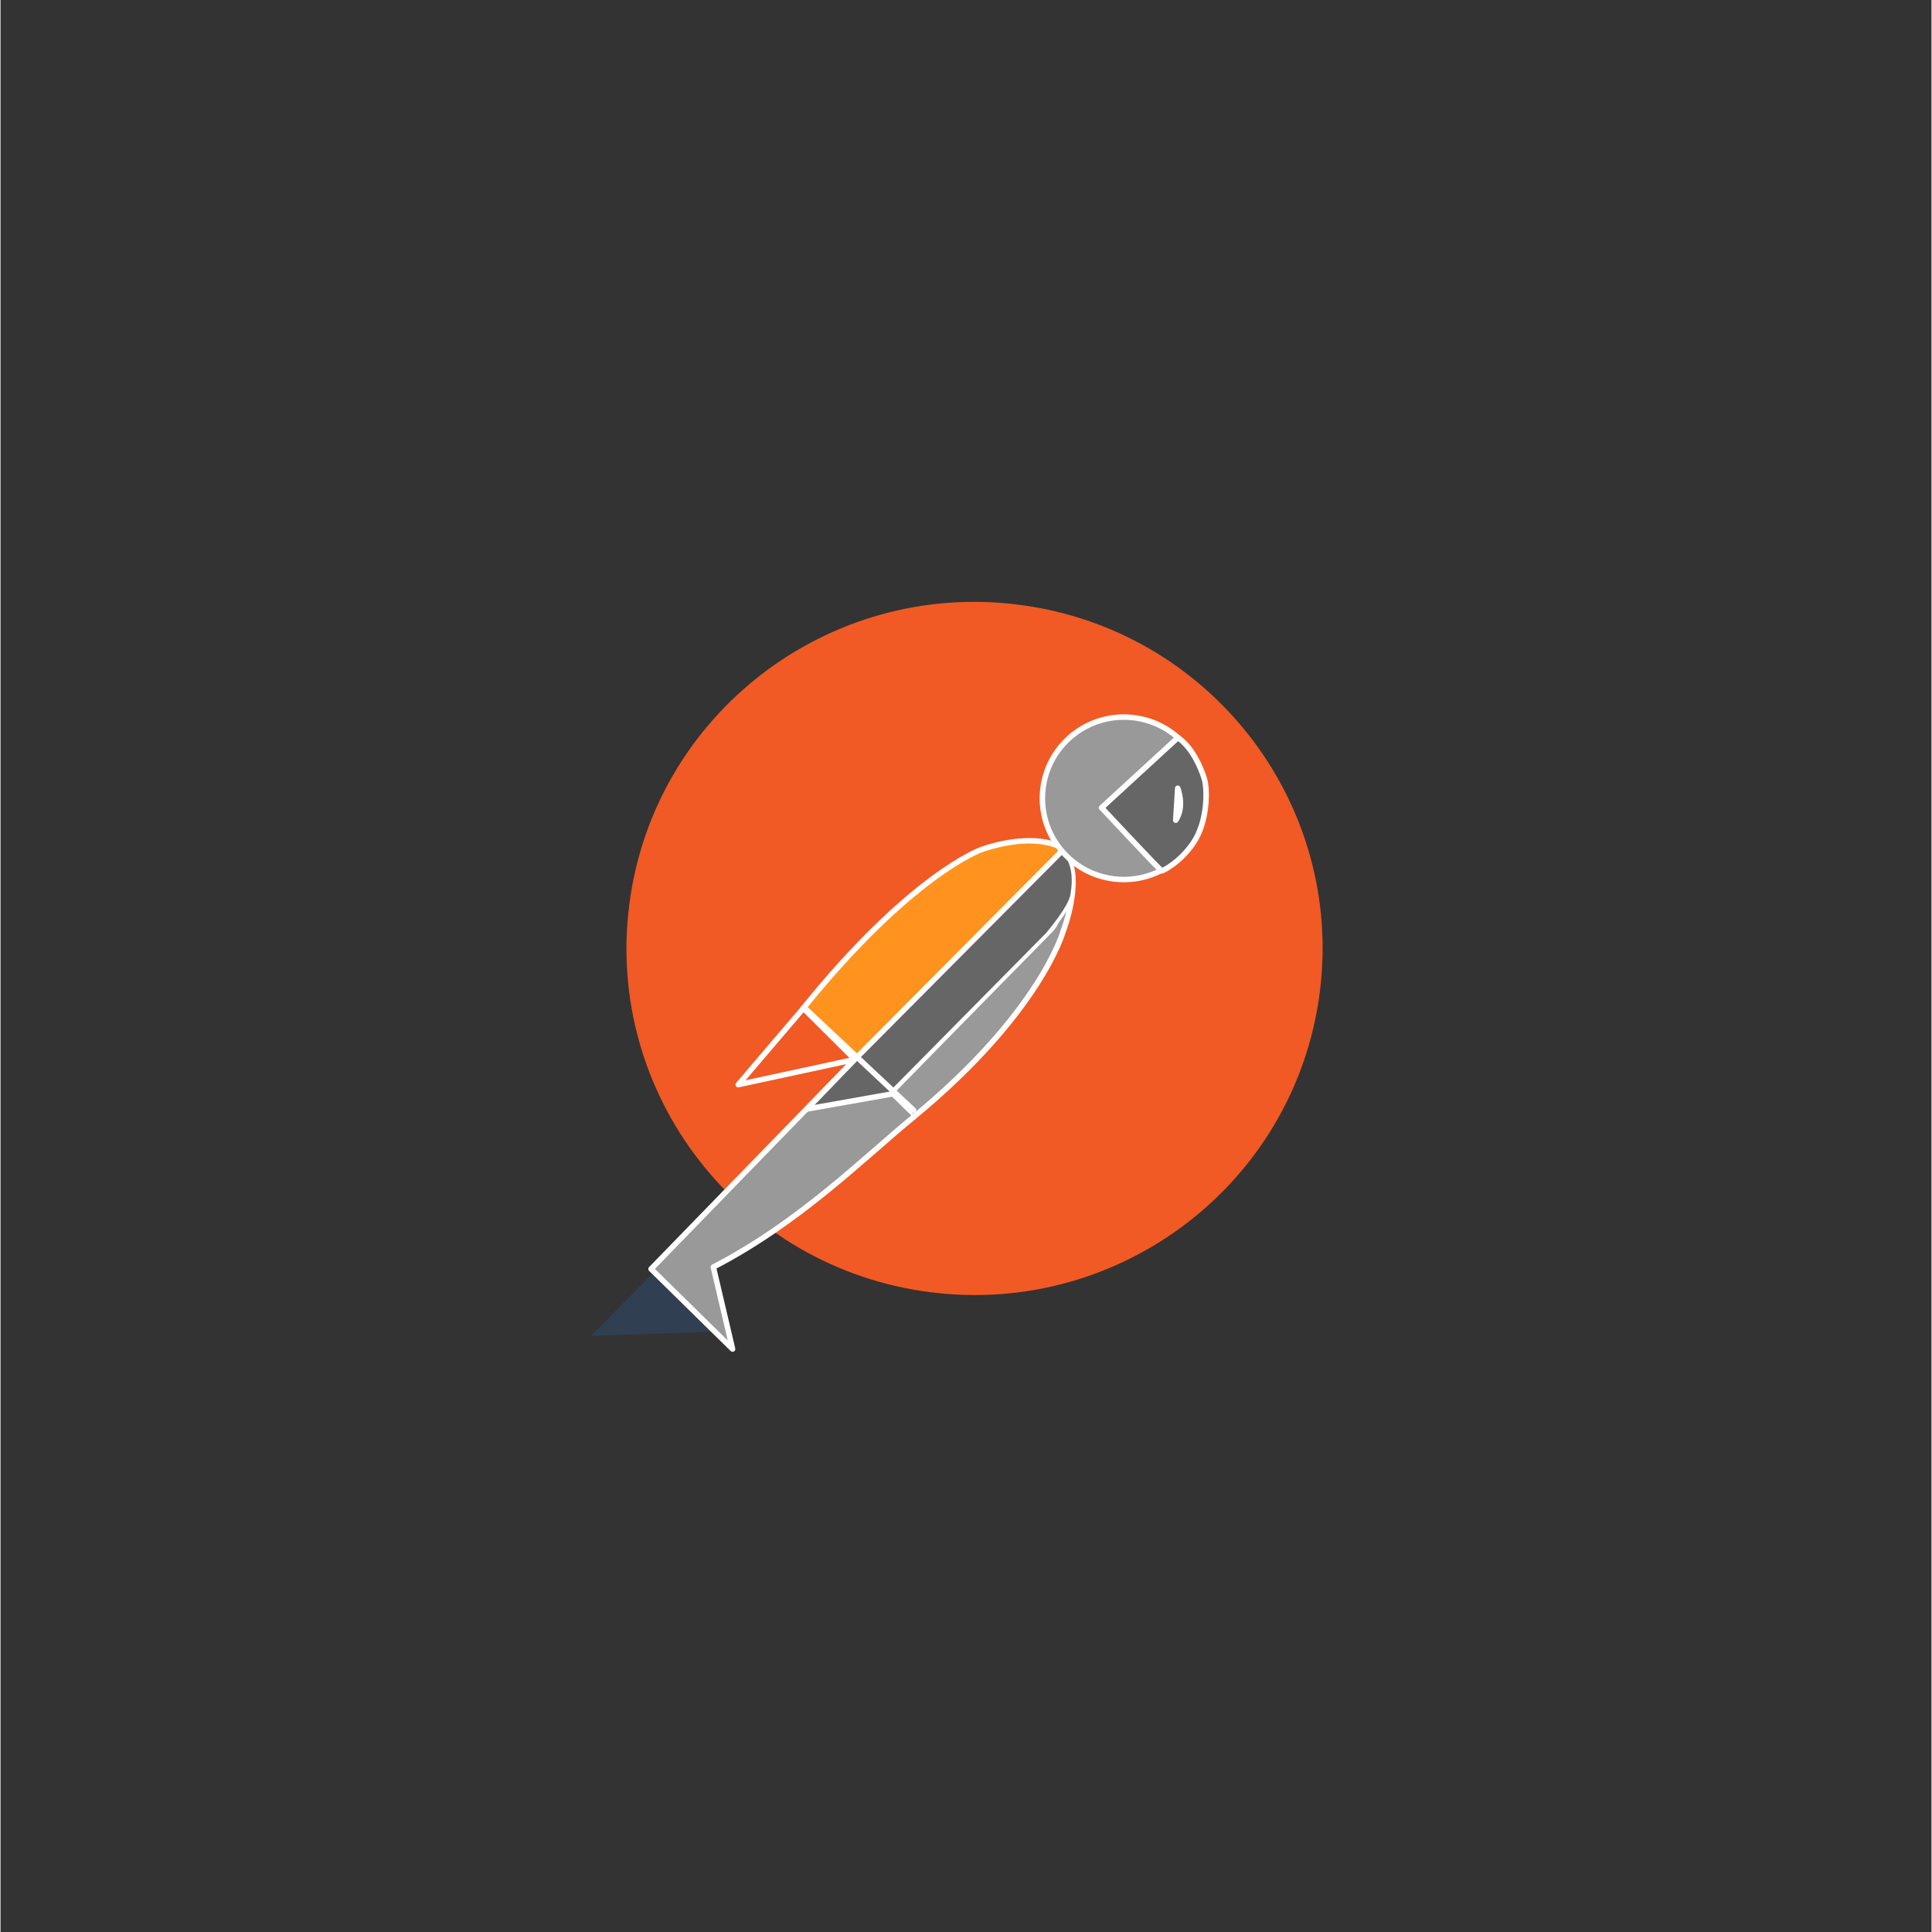 <svg xmlns="http://www.w3.org/2000/svg" xmlns:xlink="http://www.w3.org/1999/xlink" width="1080" zoomAndPan="magnify" viewBox="0 0 224.88 225" height="1080" preserveAspectRatio="xMidYMid meet" version="1.0">
<rect x="0" y="0" width="224.88" height="225" fill="#333333" stroke="none"/>
<defs><clipPath id="7760ba0371"><path d="M 36 47.113 L 790 47.113 L 790 762.613 L 36 762.613 Z M 36 47.113 " clip-rule="nonzero"/>
</clipPath></defs><g clip-path="url(#7760ba0371)">


<path fill="#313f52" d="M 84.102 155.055 L 68.773 155.582 L 76.629 147.629 Z M 84.102 155.055 " fill-opacity="1" fill-rule="nonzero"/></g><path fill="#f15a24" d="M 153.637 115.598 C 150.789 137.707 130.477 153.328 108.273 150.488 C 86.07 147.652 70.383 127.43 73.23 105.32 C 76.078 83.211 96.387 67.586 118.594 70.426 C 140.797 73.262 156.488 93.488 153.637 115.598 " fill-opacity="1" fill-rule="nonzero"/><path fill="#999999" d="M 123.77 98.984 C 126.43 101.805 123.805 108.469 123.805 108.469 C 123.805 108.469 121.203 117.895 106.332 130.113 L 103.551 127.402 L 122.438 108.184 L 122.801 107.695 C 123.305 106.879 123.719 98.93 123.77 98.984 " fill-opacity="1" fill-rule="nonzero"/><path stroke-linecap="round" transform="matrix(0.333, 0, 0, 0.332, 68.772, 69.931)" fill="none" stroke-linejoin="round" d="M 164.985 87.531 C 172.966 96.028 165.091 116.105 165.091 116.105 C 165.091 116.105 157.286 144.502 112.675 181.315 L 104.331 173.147 L 160.989 115.246 L 162.079 113.775 C 163.591 111.315 164.833 87.366 164.985 87.531 Z M 164.985 87.531 " stroke="#ffffff" stroke-width="1.918" stroke-opacity="1" stroke-miterlimit="4"/><path stroke-linecap="round" transform="matrix(0.333, 0, 0, 0.332, 68.772, 69.931)" fill-opacity="1" fill="#666666" fill-rule="nonzero" stroke-linejoin="round" d="M 92.097 161.108 L 164.857 87.319 C 168.56 91.708 169.345 96.428 168.267 103.171 C 167.552 107.831 159.49 117.152 159.49 117.152 L 104.331 173.147 " stroke="#ffffff" stroke-width="1.201" stroke-opacity="1" stroke-miterlimit="4"/><path fill="#ff931e" d="M 123.77 99 L 99.473 123.406 L 99.523 123.359 L 99.512 123.363 L 93.484 117.449 C 106.055 101.879 114.18 98.977 114.18 98.977 C 114.18 98.977 119.473 96.922 123.246 98.516 C 123.539 98.672 123.664 98.762 123.77 99.004 " fill-opacity="1" fill-rule="nonzero"/><path stroke-linecap="round" transform="matrix(0.333, 0, 0, 0.332, 68.772, 69.931)" fill="none" stroke-linejoin="round" d="M 164.985 87.578 L 92.097 161.108 L 92.25 160.967 L 92.215 160.979 L 74.133 143.161 C 111.843 96.251 136.217 87.507 136.217 87.507 C 136.217 87.507 152.095 81.317 163.415 86.118 C 164.294 86.589 164.669 86.86 164.985 87.589 Z M 164.985 87.578 " stroke="#ffffff" stroke-width="1.918" stroke-opacity="1" stroke-miterlimit="4"/><g clip-path="url(#10b9842c04)"><path stroke-linecap="round" transform="matrix(0.333, 0, 0, 0.332, 68.772, 69.931)" fill-opacity="1" fill="#999999" fill-rule="nonzero" stroke-linejoin="round" d="M 112.675 181.315 C 95.273 195.637 73.02 218.139 42.775 233.826 L 49.501 262.589 L 20.991 234.497 L 92.097 161.108 " stroke="#ffffff" stroke-width="1.918" stroke-opacity="1" stroke-miterlimit="4"/></g><path stroke-linecap="round" transform="matrix(0.333, 0, 0, 0.332, 68.772, 69.931)" fill-opacity="1" fill="#f15a24" fill-rule="nonzero" stroke-linejoin="round" d="M 74.625 143.396 L 92.285 161.002 L 51.482 169.84 L 74.227 143.078 Z M 74.625 143.396 " stroke="#ffffff" stroke-width="1.918" stroke-opacity="1" stroke-miterlimit="4"/><path fill="#999999" d="M 121.449 91.918 C 120.871 97.109 124.625 101.785 129.84 102.363 C 135.047 102.941 139.746 99.199 140.328 94.008 C 140.91 88.82 137.148 84.141 131.934 83.566 C 126.723 82.992 122.027 86.727 121.449 91.918 " fill-opacity="1" fill-rule="nonzero"/><path stroke-linecap="round" transform="matrix(0.333, 0, 0, 0.332, 68.772, 69.931)" fill="none" stroke-linejoin="round" d="M 158.025 66.241 C 156.29 81.882 167.552 95.969 183.196 97.71 C 198.816 99.452 212.913 88.178 214.659 72.537 C 216.405 56.909 205.121 42.81 189.477 41.08 C 173.844 39.35 159.759 50.601 158.025 66.241 Z M 158.025 66.241 " stroke="#ffffff" stroke-width="1.918" stroke-opacity="1" stroke-miterlimit="4"/><path fill="#666666" d="M 138.965 98.191 C 140.715 95.641 140.625 91.828 140.273 90.699 C 139.84 89.316 138.875 87.066 137.191 85.898 L 128.289 94.062 C 128.289 94.062 135.133 101.387 135.309 101.41 C 135.383 101.418 137.363 100.516 138.965 98.191 " fill-opacity="1" fill-rule="nonzero"/><path stroke-linecap="round" transform="matrix(0.333, 0, 0, 0.332, 68.772, 69.931)" fill="none" stroke-linejoin="round" d="M 210.57 85.142 C 215.82 77.457 215.55 65.97 214.495 62.569 C 213.195 58.403 210.3 51.625 205.25 48.106 L 178.544 72.702 C 178.544 72.702 199.074 94.768 199.601 94.839 C 199.824 94.862 205.765 92.144 210.57 85.142 Z M 205.179 65.865 C 205.179 65.865 207.746 72.173 204.488 77.08 Z M 205.179 65.865 " stroke="#ffffff" stroke-width="1.918" stroke-opacity="1" stroke-miterlimit="4"/><path fill="#666666" d="M 103.762 127.406 L 93.934 129.145 L 99.867 123.008 " fill-opacity="1" fill-rule="nonzero"/><path stroke-linecap="round" transform="matrix(0.333, 0, 0, 0.332, 68.772, 69.931)" fill="none" stroke-linejoin="round" d="M 104.964 173.159 L 75.481 178.396 L 93.281 159.908 M 75.305 143.526 L 112.792 178.796 " stroke="#ffffff" stroke-width="1.918" stroke-opacity="1" stroke-miterlimit="4"/></svg>